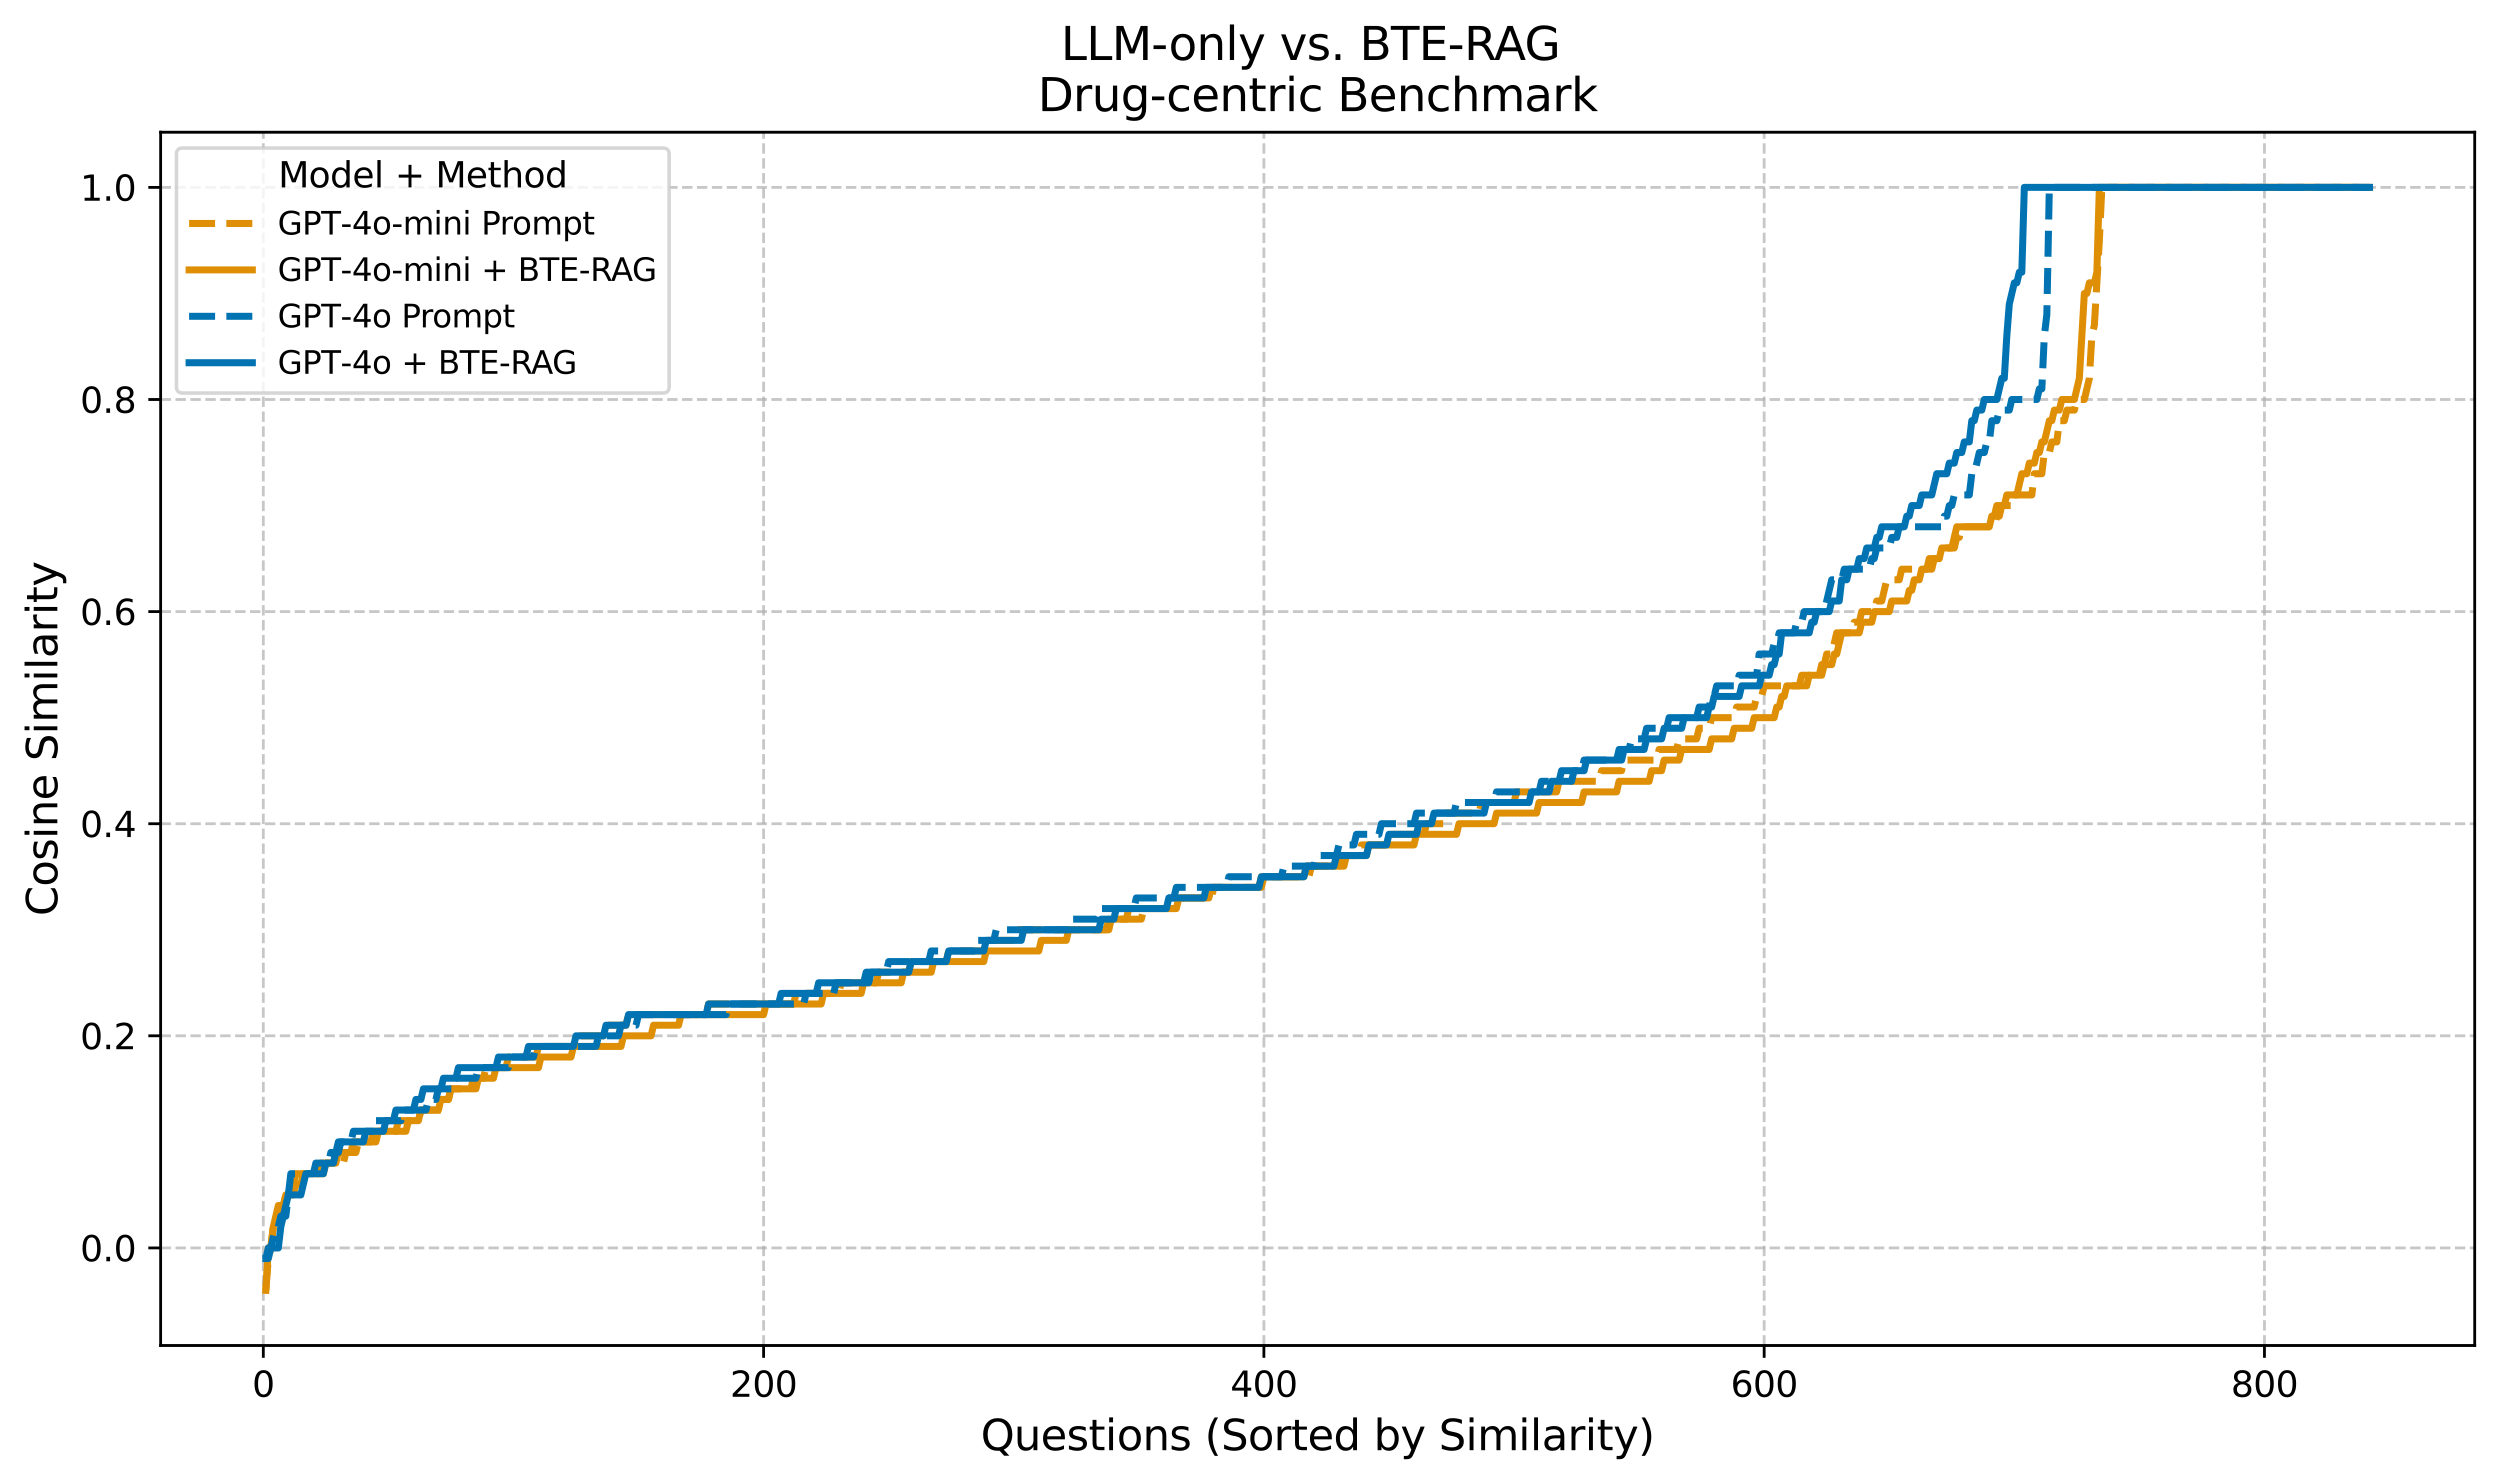 <?xml version="1.0" encoding="utf-8" standalone="no"?>
<!DOCTYPE svg PUBLIC "-//W3C//DTD SVG 1.1//EN"
  "http://www.w3.org/Graphics/SVG/1.1/DTD/svg11.dtd">
<svg xmlns:xlink="http://www.w3.org/1999/xlink" width="711.517pt" height="422.431pt" viewBox="0 0 711.517 422.431" xmlns="http://www.w3.org/2000/svg" version="1.1">
 <defs>
  <style type="text/css">*{stroke-linejoin: round; stroke-linecap: butt}</style>
 </defs>
 <g id="figure_1">
  <g id="patch_1">
   <path d="M 0 422.431 
L 711.517 422.431 
L 711.517 0 
L 0 0 
z
" style="fill: #ffffff"/>
  </g>
  <g id="axes_1">
   <g id="patch_2">
    <path d="M 45.717 382.939 
L 704.317 382.939 
L 704.317 37.635 
L 45.717 37.635 
z
" style="fill: #ffffff"/>
   </g>
   <g id="matplotlib.axis_1">
    <g id="xtick_1">
     <g id="line2d_1">
      <path d="M 74.941 382.939 
L 74.941 37.635 
" clip-path="url(#p63e5274701)" style="fill: none; stroke-dasharray: 2.96,1.28; stroke-dashoffset: 0; stroke: #b0b0b0; stroke-opacity: 0.7; stroke-width: 0.8"/>
     </g>
     <g id="line2d_2">
      <defs>
       <path id="mdf9fea7d06" d="M 0 0 
L 0 3.5 
" style="stroke: #000000; stroke-width: 0.8"/>
      </defs>
      <g>
       <use xlink:href="#mdf9fea7d06" x="74.941" y="382.939" style="stroke: #000000; stroke-width: 0.8"/>
      </g>
     </g>
     <g id="text_1">
      <!-- 0 -->
      <g transform="translate(71.76 397.538) scale(0.1 -0.1)">
       <defs>
        <path id="DejaVuSans-30" d="M 2034 4250 
Q 1547 4250 1301 3770 
Q 1056 3291 1056 2328 
Q 1056 1369 1301 889 
Q 1547 409 2034 409 
Q 2525 409 2770 889 
Q 3016 1369 3016 2328 
Q 3016 3291 2770 3770 
Q 2525 4250 2034 4250 
z
M 2034 4750 
Q 2819 4750 3233 4129 
Q 3647 3509 3647 2328 
Q 3647 1150 3233 529 
Q 2819 -91 2034 -91 
Q 1250 -91 836 529 
Q 422 1150 422 2328 
Q 422 3509 836 4129 
Q 1250 4750 2034 4750 
z
" transform="scale(0.016)"/>
       </defs>
       <use xlink:href="#DejaVuSans-30"/>
      </g>
     </g>
    </g>
    <g id="xtick_2">
     <g id="line2d_3">
      <path d="M 217.326 382.939 
L 217.326 37.635 
" clip-path="url(#p63e5274701)" style="fill: none; stroke-dasharray: 2.96,1.28; stroke-dashoffset: 0; stroke: #b0b0b0; stroke-opacity: 0.7; stroke-width: 0.8"/>
     </g>
     <g id="line2d_4">
      <g>
       <use xlink:href="#mdf9fea7d06" x="217.326" y="382.939" style="stroke: #000000; stroke-width: 0.8"/>
      </g>
     </g>
     <g id="text_2">
      <!-- 200 -->
      <g transform="translate(207.782 397.538) scale(0.1 -0.1)">
       <defs>
        <path id="DejaVuSans-32" d="M 1228 531 
L 3431 531 
L 3431 0 
L 469 0 
L 469 531 
Q 828 903 1448 1529 
Q 2069 2156 2228 2338 
Q 2531 2678 2651 2914 
Q 2772 3150 2772 3378 
Q 2772 3750 2511 3984 
Q 2250 4219 1831 4219 
Q 1534 4219 1204 4116 
Q 875 4013 500 3803 
L 500 4441 
Q 881 4594 1212 4672 
Q 1544 4750 1819 4750 
Q 2544 4750 2975 4387 
Q 3406 4025 3406 3419 
Q 3406 3131 3298 2873 
Q 3191 2616 2906 2266 
Q 2828 2175 2409 1742 
Q 1991 1309 1228 531 
z
" transform="scale(0.016)"/>
       </defs>
       <use xlink:href="#DejaVuSans-32"/>
       <use xlink:href="#DejaVuSans-30" x="63.623"/>
       <use xlink:href="#DejaVuSans-30" x="127.246"/>
      </g>
     </g>
    </g>
    <g id="xtick_3">
     <g id="line2d_5">
      <path d="M 359.711 382.939 
L 359.711 37.635 
" clip-path="url(#p63e5274701)" style="fill: none; stroke-dasharray: 2.96,1.28; stroke-dashoffset: 0; stroke: #b0b0b0; stroke-opacity: 0.7; stroke-width: 0.8"/>
     </g>
     <g id="line2d_6">
      <g>
       <use xlink:href="#mdf9fea7d06" x="359.711" y="382.939" style="stroke: #000000; stroke-width: 0.8"/>
      </g>
     </g>
     <g id="text_3">
      <!-- 400 -->
      <g transform="translate(350.167 397.538) scale(0.1 -0.1)">
       <defs>
        <path id="DejaVuSans-34" d="M 2419 4116 
L 825 1625 
L 2419 1625 
L 2419 4116 
z
M 2253 4666 
L 3047 4666 
L 3047 1625 
L 3713 1625 
L 3713 1100 
L 3047 1100 
L 3047 0 
L 2419 0 
L 2419 1100 
L 313 1100 
L 313 1709 
L 2253 4666 
z
" transform="scale(0.016)"/>
       </defs>
       <use xlink:href="#DejaVuSans-34"/>
       <use xlink:href="#DejaVuSans-30" x="63.623"/>
       <use xlink:href="#DejaVuSans-30" x="127.246"/>
      </g>
     </g>
    </g>
    <g id="xtick_4">
     <g id="line2d_7">
      <path d="M 502.095 382.939 
L 502.095 37.635 
" clip-path="url(#p63e5274701)" style="fill: none; stroke-dasharray: 2.96,1.28; stroke-dashoffset: 0; stroke: #b0b0b0; stroke-opacity: 0.7; stroke-width: 0.8"/>
     </g>
     <g id="line2d_8">
      <g>
       <use xlink:href="#mdf9fea7d06" x="502.095" y="382.939" style="stroke: #000000; stroke-width: 0.8"/>
      </g>
     </g>
     <g id="text_4">
      <!-- 600 -->
      <g transform="translate(492.551 397.538) scale(0.1 -0.1)">
       <defs>
        <path id="DejaVuSans-36" d="M 2113 2584 
Q 1688 2584 1439 2293 
Q 1191 2003 1191 1497 
Q 1191 994 1439 701 
Q 1688 409 2113 409 
Q 2538 409 2786 701 
Q 3034 994 3034 1497 
Q 3034 2003 2786 2293 
Q 2538 2584 2113 2584 
z
M 3366 4563 
L 3366 3988 
Q 3128 4100 2886 4159 
Q 2644 4219 2406 4219 
Q 1781 4219 1451 3797 
Q 1122 3375 1075 2522 
Q 1259 2794 1537 2939 
Q 1816 3084 2150 3084 
Q 2853 3084 3261 2657 
Q 3669 2231 3669 1497 
Q 3669 778 3244 343 
Q 2819 -91 2113 -91 
Q 1303 -91 875 529 
Q 447 1150 447 2328 
Q 447 3434 972 4092 
Q 1497 4750 2381 4750 
Q 2619 4750 2861 4703 
Q 3103 4656 3366 4563 
z
" transform="scale(0.016)"/>
       </defs>
       <use xlink:href="#DejaVuSans-36"/>
       <use xlink:href="#DejaVuSans-30" x="63.623"/>
       <use xlink:href="#DejaVuSans-30" x="127.246"/>
      </g>
     </g>
    </g>
    <g id="xtick_5">
     <g id="line2d_9">
      <path d="M 644.48 382.939 
L 644.48 37.635 
" clip-path="url(#p63e5274701)" style="fill: none; stroke-dasharray: 2.96,1.28; stroke-dashoffset: 0; stroke: #b0b0b0; stroke-opacity: 0.7; stroke-width: 0.8"/>
     </g>
     <g id="line2d_10">
      <g>
       <use xlink:href="#mdf9fea7d06" x="644.48" y="382.939" style="stroke: #000000; stroke-width: 0.8"/>
      </g>
     </g>
     <g id="text_5">
      <!-- 800 -->
      <g transform="translate(634.936 397.538) scale(0.1 -0.1)">
       <defs>
        <path id="DejaVuSans-38" d="M 2034 2216 
Q 1584 2216 1326 1975 
Q 1069 1734 1069 1313 
Q 1069 891 1326 650 
Q 1584 409 2034 409 
Q 2484 409 2743 651 
Q 3003 894 3003 1313 
Q 3003 1734 2745 1975 
Q 2488 2216 2034 2216 
z
M 1403 2484 
Q 997 2584 770 2862 
Q 544 3141 544 3541 
Q 544 4100 942 4425 
Q 1341 4750 2034 4750 
Q 2731 4750 3128 4425 
Q 3525 4100 3525 3541 
Q 3525 3141 3298 2862 
Q 3072 2584 2669 2484 
Q 3125 2378 3379 2068 
Q 3634 1759 3634 1313 
Q 3634 634 3220 271 
Q 2806 -91 2034 -91 
Q 1263 -91 848 271 
Q 434 634 434 1313 
Q 434 1759 690 2068 
Q 947 2378 1403 2484 
z
M 1172 3481 
Q 1172 3119 1398 2916 
Q 1625 2713 2034 2713 
Q 2441 2713 2670 2916 
Q 2900 3119 2900 3481 
Q 2900 3844 2670 4047 
Q 2441 4250 2034 4250 
Q 1625 4250 1398 4047 
Q 1172 3844 1172 3481 
z
" transform="scale(0.016)"/>
       </defs>
       <use xlink:href="#DejaVuSans-38"/>
       <use xlink:href="#DejaVuSans-30" x="63.623"/>
       <use xlink:href="#DejaVuSans-30" x="127.246"/>
      </g>
     </g>
    </g>
    <g id="text_6">
     <!-- Questions (Sorted by Similarity) -->
     <g transform="translate(279.125 412.735) scale(0.12 -0.12)">
      <defs>
       <path id="DejaVuSans-51" d="M 2522 4238 
Q 1834 4238 1429 3725 
Q 1025 3213 1025 2328 
Q 1025 1447 1429 934 
Q 1834 422 2522 422 
Q 3209 422 3611 934 
Q 4013 1447 4013 2328 
Q 4013 3213 3611 3725 
Q 3209 4238 2522 4238 
z
M 3406 84 
L 4238 -825 
L 3475 -825 
L 2784 -78 
Q 2681 -84 2626 -87 
Q 2572 -91 2522 -91 
Q 1538 -91 948 567 
Q 359 1225 359 2328 
Q 359 3434 948 4092 
Q 1538 4750 2522 4750 
Q 3503 4750 4090 4092 
Q 4678 3434 4678 2328 
Q 4678 1516 4351 937 
Q 4025 359 3406 84 
z
" transform="scale(0.016)"/>
       <path id="DejaVuSans-75" d="M 544 1381 
L 544 3500 
L 1119 3500 
L 1119 1403 
Q 1119 906 1312 657 
Q 1506 409 1894 409 
Q 2359 409 2629 706 
Q 2900 1003 2900 1516 
L 2900 3500 
L 3475 3500 
L 3475 0 
L 2900 0 
L 2900 538 
Q 2691 219 2414 64 
Q 2138 -91 1772 -91 
Q 1169 -91 856 284 
Q 544 659 544 1381 
z
M 1991 3584 
L 1991 3584 
z
" transform="scale(0.016)"/>
       <path id="DejaVuSans-65" d="M 3597 1894 
L 3597 1613 
L 953 1613 
Q 991 1019 1311 708 
Q 1631 397 2203 397 
Q 2534 397 2845 478 
Q 3156 559 3463 722 
L 3463 178 
Q 3153 47 2828 -22 
Q 2503 -91 2169 -91 
Q 1331 -91 842 396 
Q 353 884 353 1716 
Q 353 2575 817 3079 
Q 1281 3584 2069 3584 
Q 2775 3584 3186 3129 
Q 3597 2675 3597 1894 
z
M 3022 2063 
Q 3016 2534 2758 2815 
Q 2500 3097 2075 3097 
Q 1594 3097 1305 2825 
Q 1016 2553 972 2059 
L 3022 2063 
z
" transform="scale(0.016)"/>
       <path id="DejaVuSans-73" d="M 2834 3397 
L 2834 2853 
Q 2591 2978 2328 3040 
Q 2066 3103 1784 3103 
Q 1356 3103 1142 2972 
Q 928 2841 928 2578 
Q 928 2378 1081 2264 
Q 1234 2150 1697 2047 
L 1894 2003 
Q 2506 1872 2764 1633 
Q 3022 1394 3022 966 
Q 3022 478 2636 193 
Q 2250 -91 1575 -91 
Q 1294 -91 989 -36 
Q 684 19 347 128 
L 347 722 
Q 666 556 975 473 
Q 1284 391 1588 391 
Q 1994 391 2212 530 
Q 2431 669 2431 922 
Q 2431 1156 2273 1281 
Q 2116 1406 1581 1522 
L 1381 1569 
Q 847 1681 609 1914 
Q 372 2147 372 2553 
Q 372 3047 722 3315 
Q 1072 3584 1716 3584 
Q 2034 3584 2315 3537 
Q 2597 3491 2834 3397 
z
" transform="scale(0.016)"/>
       <path id="DejaVuSans-74" d="M 1172 4494 
L 1172 3500 
L 2356 3500 
L 2356 3053 
L 1172 3053 
L 1172 1153 
Q 1172 725 1289 603 
Q 1406 481 1766 481 
L 2356 481 
L 2356 0 
L 1766 0 
Q 1100 0 847 248 
Q 594 497 594 1153 
L 594 3053 
L 172 3053 
L 172 3500 
L 594 3500 
L 594 4494 
L 1172 4494 
z
" transform="scale(0.016)"/>
       <path id="DejaVuSans-69" d="M 603 3500 
L 1178 3500 
L 1178 0 
L 603 0 
L 603 3500 
z
M 603 4863 
L 1178 4863 
L 1178 4134 
L 603 4134 
L 603 4863 
z
" transform="scale(0.016)"/>
       <path id="DejaVuSans-6f" d="M 1959 3097 
Q 1497 3097 1228 2736 
Q 959 2375 959 1747 
Q 959 1119 1226 758 
Q 1494 397 1959 397 
Q 2419 397 2687 759 
Q 2956 1122 2956 1747 
Q 2956 2369 2687 2733 
Q 2419 3097 1959 3097 
z
M 1959 3584 
Q 2709 3584 3137 3096 
Q 3566 2609 3566 1747 
Q 3566 888 3137 398 
Q 2709 -91 1959 -91 
Q 1206 -91 779 398 
Q 353 888 353 1747 
Q 353 2609 779 3096 
Q 1206 3584 1959 3584 
z
" transform="scale(0.016)"/>
       <path id="DejaVuSans-6e" d="M 3513 2113 
L 3513 0 
L 2938 0 
L 2938 2094 
Q 2938 2591 2744 2837 
Q 2550 3084 2163 3084 
Q 1697 3084 1428 2787 
Q 1159 2491 1159 1978 
L 1159 0 
L 581 0 
L 581 3500 
L 1159 3500 
L 1159 2956 
Q 1366 3272 1645 3428 
Q 1925 3584 2291 3584 
Q 2894 3584 3203 3211 
Q 3513 2838 3513 2113 
z
" transform="scale(0.016)"/>
       <path id="DejaVuSans-20" transform="scale(0.016)"/>
       <path id="DejaVuSans-28" d="M 1984 4856 
Q 1566 4138 1362 3434 
Q 1159 2731 1159 2009 
Q 1159 1288 1364 580 
Q 1569 -128 1984 -844 
L 1484 -844 
Q 1016 -109 783 600 
Q 550 1309 550 2009 
Q 550 2706 781 3412 
Q 1013 4119 1484 4856 
L 1984 4856 
z
" transform="scale(0.016)"/>
       <path id="DejaVuSans-53" d="M 3425 4513 
L 3425 3897 
Q 3066 4069 2747 4153 
Q 2428 4238 2131 4238 
Q 1616 4238 1336 4038 
Q 1056 3838 1056 3469 
Q 1056 3159 1242 3001 
Q 1428 2844 1947 2747 
L 2328 2669 
Q 3034 2534 3370 2195 
Q 3706 1856 3706 1288 
Q 3706 609 3251 259 
Q 2797 -91 1919 -91 
Q 1588 -91 1214 -16 
Q 841 59 441 206 
L 441 856 
Q 825 641 1194 531 
Q 1563 422 1919 422 
Q 2459 422 2753 634 
Q 3047 847 3047 1241 
Q 3047 1584 2836 1778 
Q 2625 1972 2144 2069 
L 1759 2144 
Q 1053 2284 737 2584 
Q 422 2884 422 3419 
Q 422 4038 858 4394 
Q 1294 4750 2059 4750 
Q 2388 4750 2728 4690 
Q 3069 4631 3425 4513 
z
" transform="scale(0.016)"/>
       <path id="DejaVuSans-72" d="M 2631 2963 
Q 2534 3019 2420 3045 
Q 2306 3072 2169 3072 
Q 1681 3072 1420 2755 
Q 1159 2438 1159 1844 
L 1159 0 
L 581 0 
L 581 3500 
L 1159 3500 
L 1159 2956 
Q 1341 3275 1631 3429 
Q 1922 3584 2338 3584 
Q 2397 3584 2469 3576 
Q 2541 3569 2628 3553 
L 2631 2963 
z
" transform="scale(0.016)"/>
       <path id="DejaVuSans-64" d="M 2906 2969 
L 2906 4863 
L 3481 4863 
L 3481 0 
L 2906 0 
L 2906 525 
Q 2725 213 2448 61 
Q 2172 -91 1784 -91 
Q 1150 -91 751 415 
Q 353 922 353 1747 
Q 353 2572 751 3078 
Q 1150 3584 1784 3584 
Q 2172 3584 2448 3432 
Q 2725 3281 2906 2969 
z
M 947 1747 
Q 947 1113 1208 752 
Q 1469 391 1925 391 
Q 2381 391 2643 752 
Q 2906 1113 2906 1747 
Q 2906 2381 2643 2742 
Q 2381 3103 1925 3103 
Q 1469 3103 1208 2742 
Q 947 2381 947 1747 
z
" transform="scale(0.016)"/>
       <path id="DejaVuSans-62" d="M 3116 1747 
Q 3116 2381 2855 2742 
Q 2594 3103 2138 3103 
Q 1681 3103 1420 2742 
Q 1159 2381 1159 1747 
Q 1159 1113 1420 752 
Q 1681 391 2138 391 
Q 2594 391 2855 752 
Q 3116 1113 3116 1747 
z
M 1159 2969 
Q 1341 3281 1617 3432 
Q 1894 3584 2278 3584 
Q 2916 3584 3314 3078 
Q 3713 2572 3713 1747 
Q 3713 922 3314 415 
Q 2916 -91 2278 -91 
Q 1894 -91 1617 61 
Q 1341 213 1159 525 
L 1159 0 
L 581 0 
L 581 4863 
L 1159 4863 
L 1159 2969 
z
" transform="scale(0.016)"/>
       <path id="DejaVuSans-79" d="M 2059 -325 
Q 1816 -950 1584 -1140 
Q 1353 -1331 966 -1331 
L 506 -1331 
L 506 -850 
L 844 -850 
Q 1081 -850 1212 -737 
Q 1344 -625 1503 -206 
L 1606 56 
L 191 3500 
L 800 3500 
L 1894 763 
L 2988 3500 
L 3597 3500 
L 2059 -325 
z
" transform="scale(0.016)"/>
       <path id="DejaVuSans-6d" d="M 3328 2828 
Q 3544 3216 3844 3400 
Q 4144 3584 4550 3584 
Q 5097 3584 5394 3201 
Q 5691 2819 5691 2113 
L 5691 0 
L 5113 0 
L 5113 2094 
Q 5113 2597 4934 2840 
Q 4756 3084 4391 3084 
Q 3944 3084 3684 2787 
Q 3425 2491 3425 1978 
L 3425 0 
L 2847 0 
L 2847 2094 
Q 2847 2600 2669 2842 
Q 2491 3084 2119 3084 
Q 1678 3084 1418 2786 
Q 1159 2488 1159 1978 
L 1159 0 
L 581 0 
L 581 3500 
L 1159 3500 
L 1159 2956 
Q 1356 3278 1631 3431 
Q 1906 3584 2284 3584 
Q 2666 3584 2933 3390 
Q 3200 3197 3328 2828 
z
" transform="scale(0.016)"/>
       <path id="DejaVuSans-6c" d="M 603 4863 
L 1178 4863 
L 1178 0 
L 603 0 
L 603 4863 
z
" transform="scale(0.016)"/>
       <path id="DejaVuSans-61" d="M 2194 1759 
Q 1497 1759 1228 1600 
Q 959 1441 959 1056 
Q 959 750 1161 570 
Q 1363 391 1709 391 
Q 2188 391 2477 730 
Q 2766 1069 2766 1631 
L 2766 1759 
L 2194 1759 
z
M 3341 1997 
L 3341 0 
L 2766 0 
L 2766 531 
Q 2569 213 2275 61 
Q 1981 -91 1556 -91 
Q 1019 -91 701 211 
Q 384 513 384 1019 
Q 384 1609 779 1909 
Q 1175 2209 1959 2209 
L 2766 2209 
L 2766 2266 
Q 2766 2663 2505 2880 
Q 2244 3097 1772 3097 
Q 1472 3097 1187 3025 
Q 903 2953 641 2809 
L 641 3341 
Q 956 3463 1253 3523 
Q 1550 3584 1831 3584 
Q 2591 3584 2966 3190 
Q 3341 2797 3341 1997 
z
" transform="scale(0.016)"/>
       <path id="DejaVuSans-29" d="M 513 4856 
L 1013 4856 
Q 1481 4119 1714 3412 
Q 1947 2706 1947 2009 
Q 1947 1309 1714 600 
Q 1481 -109 1013 -844 
L 513 -844 
Q 928 -128 1133 580 
Q 1338 1288 1338 2009 
Q 1338 2731 1133 3434 
Q 928 4138 513 4856 
z
" transform="scale(0.016)"/>
      </defs>
      <use xlink:href="#DejaVuSans-51"/>
      <use xlink:href="#DejaVuSans-75" x="78.711"/>
      <use xlink:href="#DejaVuSans-65" x="142.09"/>
      <use xlink:href="#DejaVuSans-73" x="203.613"/>
      <use xlink:href="#DejaVuSans-74" x="255.713"/>
      <use xlink:href="#DejaVuSans-69" x="294.922"/>
      <use xlink:href="#DejaVuSans-6f" x="322.705"/>
      <use xlink:href="#DejaVuSans-6e" x="383.887"/>
      <use xlink:href="#DejaVuSans-73" x="447.266"/>
      <use xlink:href="#DejaVuSans-20" x="499.365"/>
      <use xlink:href="#DejaVuSans-28" x="531.152"/>
      <use xlink:href="#DejaVuSans-53" x="570.166"/>
      <use xlink:href="#DejaVuSans-6f" x="633.643"/>
      <use xlink:href="#DejaVuSans-72" x="694.824"/>
      <use xlink:href="#DejaVuSans-74" x="735.938"/>
      <use xlink:href="#DejaVuSans-65" x="775.146"/>
      <use xlink:href="#DejaVuSans-64" x="836.67"/>
      <use xlink:href="#DejaVuSans-20" x="900.146"/>
      <use xlink:href="#DejaVuSans-62" x="931.934"/>
      <use xlink:href="#DejaVuSans-79" x="995.41"/>
      <use xlink:href="#DejaVuSans-20" x="1054.59"/>
      <use xlink:href="#DejaVuSans-53" x="1086.377"/>
      <use xlink:href="#DejaVuSans-69" x="1149.854"/>
      <use xlink:href="#DejaVuSans-6d" x="1177.637"/>
      <use xlink:href="#DejaVuSans-69" x="1275.049"/>
      <use xlink:href="#DejaVuSans-6c" x="1302.832"/>
      <use xlink:href="#DejaVuSans-61" x="1330.615"/>
      <use xlink:href="#DejaVuSans-72" x="1391.895"/>
      <use xlink:href="#DejaVuSans-69" x="1433.008"/>
      <use xlink:href="#DejaVuSans-74" x="1460.791"/>
      <use xlink:href="#DejaVuSans-79" x="1500"/>
      <use xlink:href="#DejaVuSans-29" x="1559.18"/>
     </g>
    </g>
   </g>
   <g id="matplotlib.axis_2">
    <g id="ytick_1">
     <g id="line2d_11">
      <path d="M 45.717 355.17 
L 704.317 355.17 
" clip-path="url(#p63e5274701)" style="fill: none; stroke-dasharray: 2.96,1.28; stroke-dashoffset: 0; stroke: #b0b0b0; stroke-opacity: 0.7; stroke-width: 0.8"/>
     </g>
     <g id="line2d_12">
      <defs>
       <path id="ma93a9b4170" d="M 0 0 
L -3.5 0 
" style="stroke: #000000; stroke-width: 0.8"/>
      </defs>
      <g>
       <use xlink:href="#ma93a9b4170" x="45.717" y="355.17" style="stroke: #000000; stroke-width: 0.8"/>
      </g>
     </g>
     <g id="text_7">
      <!-- 0.0 -->
      <g transform="translate(22.814 358.969) scale(0.1 -0.1)">
       <defs>
        <path id="DejaVuSans-2e" d="M 684 794 
L 1344 794 
L 1344 0 
L 684 0 
L 684 794 
z
" transform="scale(0.016)"/>
       </defs>
       <use xlink:href="#DejaVuSans-30"/>
       <use xlink:href="#DejaVuSans-2e" x="63.623"/>
       <use xlink:href="#DejaVuSans-30" x="95.41"/>
      </g>
     </g>
    </g>
    <g id="ytick_2">
     <g id="line2d_13">
      <path d="M 45.717 294.802 
L 704.317 294.802 
" clip-path="url(#p63e5274701)" style="fill: none; stroke-dasharray: 2.96,1.28; stroke-dashoffset: 0; stroke: #b0b0b0; stroke-opacity: 0.7; stroke-width: 0.8"/>
     </g>
     <g id="line2d_14">
      <g>
       <use xlink:href="#ma93a9b4170" x="45.717" y="294.802" style="stroke: #000000; stroke-width: 0.8"/>
      </g>
     </g>
     <g id="text_8">
      <!-- 0.2 -->
      <g transform="translate(22.814 298.601) scale(0.1 -0.1)">
       <use xlink:href="#DejaVuSans-30"/>
       <use xlink:href="#DejaVuSans-2e" x="63.623"/>
       <use xlink:href="#DejaVuSans-32" x="95.41"/>
      </g>
     </g>
    </g>
    <g id="ytick_3">
     <g id="line2d_15">
      <path d="M 45.717 234.434 
L 704.317 234.434 
" clip-path="url(#p63e5274701)" style="fill: none; stroke-dasharray: 2.96,1.28; stroke-dashoffset: 0; stroke: #b0b0b0; stroke-opacity: 0.7; stroke-width: 0.8"/>
     </g>
     <g id="line2d_16">
      <g>
       <use xlink:href="#ma93a9b4170" x="45.717" y="234.434" style="stroke: #000000; stroke-width: 0.8"/>
      </g>
     </g>
     <g id="text_9">
      <!-- 0.4 -->
      <g transform="translate(22.814 238.233) scale(0.1 -0.1)">
       <use xlink:href="#DejaVuSans-30"/>
       <use xlink:href="#DejaVuSans-2e" x="63.623"/>
       <use xlink:href="#DejaVuSans-34" x="95.41"/>
      </g>
     </g>
    </g>
    <g id="ytick_4">
     <g id="line2d_17">
      <path d="M 45.717 174.066 
L 704.317 174.066 
" clip-path="url(#p63e5274701)" style="fill: none; stroke-dasharray: 2.96,1.28; stroke-dashoffset: 0; stroke: #b0b0b0; stroke-opacity: 0.7; stroke-width: 0.8"/>
     </g>
     <g id="line2d_18">
      <g>
       <use xlink:href="#ma93a9b4170" x="45.717" y="174.066" style="stroke: #000000; stroke-width: 0.8"/>
      </g>
     </g>
     <g id="text_10">
      <!-- 0.6 -->
      <g transform="translate(22.814 177.866) scale(0.1 -0.1)">
       <use xlink:href="#DejaVuSans-30"/>
       <use xlink:href="#DejaVuSans-2e" x="63.623"/>
       <use xlink:href="#DejaVuSans-36" x="95.41"/>
      </g>
     </g>
    </g>
    <g id="ytick_5">
     <g id="line2d_19">
      <path d="M 45.717 113.699 
L 704.317 113.699 
" clip-path="url(#p63e5274701)" style="fill: none; stroke-dasharray: 2.96,1.28; stroke-dashoffset: 0; stroke: #b0b0b0; stroke-opacity: 0.7; stroke-width: 0.8"/>
     </g>
     <g id="line2d_20">
      <g>
       <use xlink:href="#ma93a9b4170" x="45.717" y="113.699" style="stroke: #000000; stroke-width: 0.8"/>
      </g>
     </g>
     <g id="text_11">
      <!-- 0.8 -->
      <g transform="translate(22.814 117.498) scale(0.1 -0.1)">
       <use xlink:href="#DejaVuSans-30"/>
       <use xlink:href="#DejaVuSans-2e" x="63.623"/>
       <use xlink:href="#DejaVuSans-38" x="95.41"/>
      </g>
     </g>
    </g>
    <g id="ytick_6">
     <g id="line2d_21">
      <path d="M 45.717 53.331 
L 704.317 53.331 
" clip-path="url(#p63e5274701)" style="fill: none; stroke-dasharray: 2.96,1.28; stroke-dashoffset: 0; stroke: #b0b0b0; stroke-opacity: 0.7; stroke-width: 0.8"/>
     </g>
     <g id="line2d_22">
      <g>
       <use xlink:href="#ma93a9b4170" x="45.717" y="53.331" style="stroke: #000000; stroke-width: 0.8"/>
      </g>
     </g>
     <g id="text_12">
      <!-- 1.0 -->
      <g transform="translate(22.814 57.13) scale(0.1 -0.1)">
       <defs>
        <path id="DejaVuSans-31" d="M 794 531 
L 1825 531 
L 1825 4091 
L 703 3866 
L 703 4441 
L 1819 4666 
L 2450 4666 
L 2450 531 
L 3481 531 
L 3481 0 
L 794 0 
L 794 531 
z
" transform="scale(0.016)"/>
       </defs>
       <use xlink:href="#DejaVuSans-31"/>
       <use xlink:href="#DejaVuSans-2e" x="63.623"/>
       <use xlink:href="#DejaVuSans-30" x="95.41"/>
      </g>
     </g>
    </g>
    <g id="text_13">
     <!-- Cosine Similarity -->
     <g transform="translate(16.318 260.71) rotate(-90) scale(0.12 -0.12)">
      <defs>
       <path id="DejaVuSans-43" d="M 4122 4306 
L 4122 3641 
Q 3803 3938 3442 4084 
Q 3081 4231 2675 4231 
Q 1875 4231 1450 3742 
Q 1025 3253 1025 2328 
Q 1025 1406 1450 917 
Q 1875 428 2675 428 
Q 3081 428 3442 575 
Q 3803 722 4122 1019 
L 4122 359 
Q 3791 134 3420 21 
Q 3050 -91 2638 -91 
Q 1578 -91 968 557 
Q 359 1206 359 2328 
Q 359 3453 968 4101 
Q 1578 4750 2638 4750 
Q 3056 4750 3426 4639 
Q 3797 4528 4122 4306 
z
" transform="scale(0.016)"/>
      </defs>
      <use xlink:href="#DejaVuSans-43"/>
      <use xlink:href="#DejaVuSans-6f" x="69.824"/>
      <use xlink:href="#DejaVuSans-73" x="131.006"/>
      <use xlink:href="#DejaVuSans-69" x="183.105"/>
      <use xlink:href="#DejaVuSans-6e" x="210.889"/>
      <use xlink:href="#DejaVuSans-65" x="274.268"/>
      <use xlink:href="#DejaVuSans-20" x="335.791"/>
      <use xlink:href="#DejaVuSans-53" x="367.578"/>
      <use xlink:href="#DejaVuSans-69" x="431.055"/>
      <use xlink:href="#DejaVuSans-6d" x="458.838"/>
      <use xlink:href="#DejaVuSans-69" x="556.25"/>
      <use xlink:href="#DejaVuSans-6c" x="584.033"/>
      <use xlink:href="#DejaVuSans-61" x="611.816"/>
      <use xlink:href="#DejaVuSans-72" x="673.096"/>
      <use xlink:href="#DejaVuSans-69" x="714.209"/>
      <use xlink:href="#DejaVuSans-74" x="741.992"/>
      <use xlink:href="#DejaVuSans-79" x="781.201"/>
     </g>
    </g>
   </g>
   <g id="line2d_23">
    <path d="M 75.653 367.243 
L 76.365 358.188 
L 77.077 355.17 
L 77.789 349.133 
L 78.501 349.133 
L 79.925 343.096 
L 80.637 343.096 
L 81.349 340.078 
L 82.061 340.078 
L 82.772 337.06 
L 83.484 337.06 
L 84.196 334.041 
L 90.604 334.041 
L 91.316 331.023 
L 97.723 331.023 
L 98.435 328.004 
L 101.282 328.004 
L 101.994 324.986 
L 106.978 324.986 
L 107.69 321.968 
L 115.521 321.968 
L 116.233 318.949 
L 119.081 318.949 
L 119.792 315.931 
L 125.488 315.931 
L 126.2 312.912 
L 127.624 312.912 
L 128.336 309.894 
L 134.031 309.894 
L 134.743 306.876 
L 137.591 306.876 
L 138.302 303.857 
L 143.998 303.857 
L 144.71 300.839 
L 152.541 300.839 
L 153.253 297.82 
L 164.644 297.82 
L 165.356 294.802 
L 171.763 294.802 
L 172.475 291.784 
L 178.17 291.784 
L 178.882 288.765 
L 200.952 288.765 
L 201.664 285.747 
L 225.869 285.747 
L 226.581 282.729 
L 238.684 282.729 
L 239.396 279.71 
L 249.362 279.71 
L 250.074 276.692 
L 258.617 276.692 
L 259.329 273.673 
L 269.296 273.673 
L 270.008 270.655 
L 279.975 270.655 
L 280.687 267.637 
L 289.23 267.637 
L 289.942 264.618 
L 314.859 264.618 
L 315.571 261.6 
L 324.826 261.6 
L 325.538 258.581 
L 335.505 258.581 
L 336.217 255.563 
L 344.76 255.563 
L 345.472 252.545 
L 358.999 252.545 
L 359.711 249.526 
L 372.525 249.526 
L 373.237 246.508 
L 382.492 246.508 
L 383.204 243.489 
L 386.764 243.489 
L 387.476 240.471 
L 395.307 240.471 
L 396.019 237.453 
L 405.274 237.453 
L 405.986 234.434 
L 410.969 234.434 
L 411.681 231.416 
L 420.936 231.416 
L 421.648 228.397 
L 430.903 228.397 
L 431.615 225.379 
L 443.006 225.379 
L 443.717 222.361 
L 455.108 222.361 
L 455.82 219.342 
L 461.516 219.342 
L 462.227 216.324 
L 471.482 216.324 
L 472.194 213.306 
L 477.178 213.306 
L 477.89 210.287 
L 482.873 210.287 
L 483.585 207.269 
L 486.433 207.269 
L 487.145 204.25 
L 493.552 204.25 
L 494.264 201.232 
L 499.247 201.232 
L 499.959 198.214 
L 501.383 198.214 
L 502.095 195.195 
L 512.062 195.195 
L 512.774 192.177 
L 517.757 192.177 
L 518.469 189.158 
L 519.181 189.158 
L 519.893 186.14 
L 521.317 186.14 
L 522.741 180.103 
L 527.012 180.103 
L 527.724 177.085 
L 529.148 177.085 
L 529.86 174.066 
L 533.42 174.066 
L 534.132 171.048 
L 535.556 171.048 
L 536.979 165.011 
L 540.539 165.011 
L 541.251 161.993 
L 548.37 161.993 
L 549.082 158.974 
L 553.354 158.974 
L 554.066 155.956 
L 556.201 155.956 
L 556.913 152.938 
L 557.625 152.938 
L 558.337 149.919 
L 567.592 149.919 
L 568.304 146.901 
L 569.016 146.901 
L 569.728 143.883 
L 572.576 143.883 
L 573.287 140.864 
L 578.271 140.864 
L 578.983 134.827 
L 581.119 134.827 
L 581.831 128.791 
L 583.254 128.791 
L 583.966 125.772 
L 585.39 125.772 
L 586.102 119.735 
L 587.526 119.735 
L 588.238 116.717 
L 590.374 116.717 
L 591.086 113.699 
L 593.221 113.699 
L 594.645 107.662 
L 595.357 95.588 
L 596.069 92.57 
L 597.493 68.423 
L 598.205 53.331 
L 674.381 53.331 
L 674.381 53.331 
" clip-path="url(#p63e5274701)" style="fill: none; stroke-dasharray: 7.4,3.2; stroke-dashoffset: 0; stroke: #de8f05; stroke-width: 2"/>
   </g>
   <g id="line2d_24">
    <path d="M 75.653 367.243 
L 76.365 355.17 
L 77.077 355.17 
L 77.789 349.133 
L 79.213 343.096 
L 80.637 343.096 
L 81.349 340.078 
L 83.484 340.078 
L 84.196 337.06 
L 85.62 337.06 
L 86.332 334.041 
L 92.027 334.041 
L 92.739 331.023 
L 95.587 331.023 
L 96.299 328.004 
L 99.859 328.004 
L 100.571 324.986 
L 105.554 324.986 
L 106.266 321.968 
L 112.673 321.968 
L 113.385 318.949 
L 119.081 318.949 
L 119.792 315.931 
L 124.776 315.931 
L 125.488 312.912 
L 127.624 312.912 
L 128.336 309.894 
L 135.455 309.894 
L 136.167 306.876 
L 140.438 306.876 
L 141.15 303.857 
L 153.253 303.857 
L 153.965 300.839 
L 162.508 300.839 
L 163.22 297.82 
L 176.746 297.82 
L 177.458 294.802 
L 185.289 294.802 
L 186.001 291.784 
L 193.121 291.784 
L 193.832 288.765 
L 217.326 288.765 
L 218.038 285.747 
L 233.7 285.747 
L 234.412 282.729 
L 245.091 282.729 
L 245.803 279.71 
L 256.482 279.71 
L 257.194 276.692 
L 265.025 276.692 
L 265.737 273.673 
L 279.975 273.673 
L 280.687 270.655 
L 295.637 270.655 
L 296.349 267.637 
L 303.469 267.637 
L 304.181 264.618 
L 315.571 264.618 
L 316.283 261.6 
L 320.555 261.6 
L 321.267 258.581 
L 334.793 258.581 
L 335.505 255.563 
L 344.048 255.563 
L 344.76 252.545 
L 358.287 252.545 
L 358.999 249.526 
L 371.101 249.526 
L 371.813 246.508 
L 381.068 246.508 
L 381.78 243.489 
L 388.899 243.489 
L 389.611 240.471 
L 402.426 240.471 
L 403.138 237.453 
L 414.529 237.453 
L 415.241 234.434 
L 425.207 234.434 
L 425.919 231.416 
L 437.31 231.416 
L 438.022 228.397 
L 450.125 228.397 
L 450.837 225.379 
L 460.092 225.379 
L 460.804 222.361 
L 469.347 222.361 
L 470.059 219.342 
L 472.906 219.342 
L 473.618 216.324 
L 477.89 216.324 
L 478.602 213.306 
L 486.433 213.306 
L 487.145 210.287 
L 492.84 210.287 
L 493.552 207.269 
L 498.536 207.269 
L 499.247 204.25 
L 504.943 204.25 
L 505.655 201.232 
L 506.367 201.232 
L 507.079 198.214 
L 507.791 198.214 
L 508.502 195.195 
L 514.198 195.195 
L 514.91 192.177 
L 518.469 192.177 
L 519.181 189.158 
L 521.317 189.158 
L 522.029 186.14 
L 522.741 186.14 
L 524.165 180.103 
L 529.148 180.103 
L 529.86 177.085 
L 532.708 177.085 
L 533.42 174.066 
L 537.691 174.066 
L 538.403 171.048 
L 542.675 171.048 
L 543.387 168.03 
L 544.099 168.03 
L 544.811 165.011 
L 546.234 165.011 
L 546.946 161.993 
L 549.794 161.993 
L 550.506 158.974 
L 551.93 158.974 
L 552.642 155.956 
L 555.489 155.956 
L 556.913 149.919 
L 566.168 149.919 
L 566.88 146.901 
L 567.592 146.901 
L 568.304 143.883 
L 570.44 143.883 
L 571.152 140.864 
L 573.999 140.864 
L 575.423 134.827 
L 576.847 134.827 
L 577.559 131.809 
L 578.983 131.809 
L 579.695 128.791 
L 580.407 128.791 
L 581.119 125.772 
L 581.831 125.772 
L 583.254 119.735 
L 583.966 119.735 
L 584.678 116.717 
L 586.102 116.717 
L 586.814 113.699 
L 590.374 113.699 
L 591.797 107.662 
L 593.221 83.515 
L 593.933 83.515 
L 594.645 80.496 
L 596.069 80.496 
L 596.781 77.478 
L 597.493 53.331 
L 674.381 53.331 
L 674.381 53.331 
" clip-path="url(#p63e5274701)" style="fill: none; stroke: #de8f05; stroke-width: 2; stroke-linecap: square"/>
   </g>
   <g id="line2d_25">
    <path d="M 75.653 358.188 
L 76.365 355.17 
L 77.077 355.17 
L 78.501 349.133 
L 79.213 349.133 
L 79.925 346.115 
L 81.349 346.115 
L 82.772 334.041 
L 89.18 334.041 
L 89.892 331.023 
L 93.451 331.023 
L 94.163 328.004 
L 95.587 328.004 
L 96.299 324.986 
L 99.859 324.986 
L 100.571 321.968 
L 106.266 321.968 
L 106.978 318.949 
L 114.097 318.949 
L 114.809 315.931 
L 121.216 315.931 
L 121.928 312.912 
L 124.064 312.912 
L 124.776 309.894 
L 129.047 309.894 
L 129.759 306.876 
L 135.455 306.876 
L 136.167 303.857 
L 144.71 303.857 
L 145.422 300.839 
L 151.829 300.839 
L 152.541 297.82 
L 169.627 297.82 
L 170.339 294.802 
L 176.034 294.802 
L 176.746 291.784 
L 181.018 291.784 
L 181.73 288.765 
L 206.647 288.765 
L 207.359 285.747 
L 228.717 285.747 
L 229.429 282.729 
L 237.26 282.729 
L 237.972 279.71 
L 245.803 279.71 
L 246.515 276.692 
L 252.21 276.692 
L 252.922 273.673 
L 264.313 273.673 
L 265.025 270.655 
L 277.127 270.655 
L 277.839 267.637 
L 282.823 267.637 
L 283.535 264.618 
L 304.181 264.618 
L 304.892 261.6 
L 312.012 261.6 
L 312.724 258.581 
L 322.691 258.581 
L 323.402 255.563 
L 334.081 255.563 
L 334.793 252.545 
L 349.032 252.545 
L 349.744 249.526 
L 364.694 249.526 
L 365.406 246.508 
L 373.949 246.508 
L 374.661 243.489 
L 380.356 243.489 
L 381.068 240.471 
L 385.34 240.471 
L 386.052 237.453 
L 392.459 237.453 
L 393.171 234.434 
L 402.426 234.434 
L 403.138 231.416 
L 413.817 231.416 
L 414.529 228.397 
L 425.207 228.397 
L 425.919 225.379 
L 438.022 225.379 
L 438.734 222.361 
L 443.717 222.361 
L 444.429 219.342 
L 450.125 219.342 
L 450.837 216.324 
L 460.092 216.324 
L 460.804 213.306 
L 463.651 213.306 
L 464.363 210.287 
L 467.923 210.287 
L 468.635 207.269 
L 474.33 207.269 
L 475.042 204.25 
L 482.873 204.25 
L 483.585 201.232 
L 486.433 201.232 
L 487.145 198.214 
L 487.857 198.214 
L 488.569 195.195 
L 494.264 195.195 
L 494.976 192.177 
L 499.959 192.177 
L 500.671 186.14 
L 504.231 186.14 
L 504.943 183.122 
L 505.655 183.122 
L 506.367 180.103 
L 510.638 180.103 
L 511.35 177.085 
L 512.774 177.085 
L 513.486 174.066 
L 519.181 174.066 
L 521.317 165.011 
L 524.165 165.011 
L 524.877 161.993 
L 531.996 161.993 
L 532.708 158.974 
L 533.42 158.974 
L 534.132 155.956 
L 537.691 155.956 
L 538.403 152.938 
L 539.827 152.938 
L 540.539 149.919 
L 552.642 149.919 
L 553.354 146.901 
L 554.066 146.901 
L 554.777 143.883 
L 555.489 143.883 
L 556.201 140.864 
L 560.473 140.864 
L 561.185 134.827 
L 561.897 134.827 
L 563.321 128.791 
L 564.744 128.791 
L 565.456 125.772 
L 566.168 125.772 
L 566.88 119.735 
L 568.304 119.735 
L 569.016 116.717 
L 571.864 116.717 
L 572.576 113.699 
L 579.695 113.699 
L 580.407 110.68 
L 581.119 110.68 
L 581.831 95.588 
L 582.542 89.551 
L 583.254 53.331 
L 674.381 53.331 
L 674.381 53.331 
" clip-path="url(#p63e5274701)" style="fill: none; stroke-dasharray: 7.4,3.2; stroke-dashoffset: 0; stroke: #0173b2; stroke-width: 2"/>
   </g>
   <g id="line2d_26">
    <path d="M 75.653 358.188 
L 76.365 358.188 
L 77.077 355.17 
L 79.213 355.17 
L 79.925 349.133 
L 82.061 340.078 
L 85.62 340.078 
L 87.044 334.041 
L 92.027 334.041 
L 92.739 331.023 
L 94.875 331.023 
L 95.587 328.004 
L 96.299 328.004 
L 97.011 324.986 
L 103.418 324.986 
L 104.13 321.968 
L 109.114 321.968 
L 109.826 318.949 
L 111.961 318.949 
L 112.673 315.931 
L 117.657 315.931 
L 118.369 312.912 
L 119.792 312.912 
L 120.504 309.894 
L 125.488 309.894 
L 126.2 306.876 
L 129.759 306.876 
L 130.471 303.857 
L 141.15 303.857 
L 141.862 300.839 
L 149.693 300.839 
L 150.405 297.82 
L 163.22 297.82 
L 163.932 294.802 
L 171.763 294.802 
L 172.475 291.784 
L 178.17 291.784 
L 178.882 288.765 
L 200.952 288.765 
L 201.664 285.747 
L 221.597 285.747 
L 222.309 282.729 
L 232.276 282.729 
L 232.988 279.71 
L 247.227 279.71 
L 247.939 276.692 
L 258.617 276.692 
L 259.329 273.673 
L 269.296 273.673 
L 270.008 270.655 
L 279.975 270.655 
L 280.687 267.637 
L 290.654 267.637 
L 291.366 264.618 
L 312.724 264.618 
L 313.436 261.6 
L 316.995 261.6 
L 317.707 258.581 
L 331.946 258.581 
L 332.657 255.563 
L 342.624 255.563 
L 343.336 252.545 
L 358.287 252.545 
L 358.999 249.526 
L 371.101 249.526 
L 371.813 246.508 
L 379.644 246.508 
L 380.356 243.489 
L 388.899 243.489 
L 389.611 240.471 
L 394.595 240.471 
L 395.307 237.453 
L 403.138 237.453 
L 403.85 234.434 
L 407.409 234.434 
L 408.121 231.416 
L 422.36 231.416 
L 423.072 228.397 
L 435.174 228.397 
L 435.886 225.379 
L 440.87 225.379 
L 441.582 222.361 
L 447.277 222.361 
L 447.989 219.342 
L 450.837 219.342 
L 451.549 216.324 
L 461.516 216.324 
L 462.227 213.306 
L 467.923 213.306 
L 468.635 210.287 
L 472.906 210.287 
L 473.618 207.269 
L 478.602 207.269 
L 479.314 204.25 
L 485.721 204.25 
L 486.433 201.232 
L 487.145 201.232 
L 487.857 198.214 
L 494.976 198.214 
L 495.688 195.195 
L 500.671 195.195 
L 501.383 192.177 
L 503.519 192.177 
L 504.231 189.158 
L 504.943 189.158 
L 505.655 186.14 
L 506.367 186.14 
L 507.079 180.103 
L 514.91 180.103 
L 515.622 177.085 
L 516.334 177.085 
L 517.046 174.066 
L 520.605 174.066 
L 521.317 171.048 
L 523.453 171.048 
L 524.165 165.011 
L 525.589 165.011 
L 526.301 161.993 
L 528.436 161.993 
L 529.148 158.974 
L 530.572 158.974 
L 531.284 155.956 
L 533.42 155.956 
L 534.132 152.938 
L 534.844 152.938 
L 535.556 149.919 
L 541.963 149.919 
L 542.675 146.901 
L 543.387 146.901 
L 544.099 143.883 
L 546.234 143.883 
L 546.946 140.864 
L 549.794 140.864 
L 551.218 134.827 
L 554.066 134.827 
L 554.777 131.809 
L 556.201 131.809 
L 556.913 128.791 
L 558.337 128.791 
L 559.049 125.772 
L 560.473 125.772 
L 561.185 119.735 
L 561.897 119.735 
L 562.609 116.717 
L 564.032 116.717 
L 564.744 113.699 
L 568.304 113.699 
L 569.728 107.662 
L 570.44 107.662 
L 571.152 95.588 
L 571.864 86.533 
L 573.287 80.496 
L 573.999 80.496 
L 574.711 77.478 
L 575.423 77.478 
L 576.135 53.331 
L 674.381 53.331 
L 674.381 53.331 
" clip-path="url(#p63e5274701)" style="fill: none; stroke: #0173b2; stroke-width: 2; stroke-linecap: square"/>
   </g>
   <g id="patch_3">
    <path d="M 45.717 382.939 
L 45.717 37.635 
" style="fill: none; stroke: #000000; stroke-width: 0.8; stroke-linejoin: miter; stroke-linecap: square"/>
   </g>
   <g id="patch_4">
    <path d="M 704.317 382.939 
L 704.317 37.635 
" style="fill: none; stroke: #000000; stroke-width: 0.8; stroke-linejoin: miter; stroke-linecap: square"/>
   </g>
   <g id="patch_5">
    <path d="M 45.717 382.939 
L 704.317 382.939 
" style="fill: none; stroke: #000000; stroke-width: 0.8; stroke-linejoin: miter; stroke-linecap: square"/>
   </g>
   <g id="patch_6">
    <path d="M 45.717 37.635 
L 704.317 37.635 
" style="fill: none; stroke: #000000; stroke-width: 0.8; stroke-linejoin: miter; stroke-linecap: square"/>
   </g>
   <g id="text_14">
    <!-- LLM-only vs. BTE-RAG  -->
    <g transform="translate(301.945 17.078) scale(0.13 -0.13)">
     <defs>
      <path id="DejaVuSans-4c" d="M 628 4666 
L 1259 4666 
L 1259 531 
L 3531 531 
L 3531 0 
L 628 0 
L 628 4666 
z
" transform="scale(0.016)"/>
      <path id="DejaVuSans-4d" d="M 628 4666 
L 1569 4666 
L 2759 1491 
L 3956 4666 
L 4897 4666 
L 4897 0 
L 4281 0 
L 4281 4097 
L 3078 897 
L 2444 897 
L 1241 4097 
L 1241 0 
L 628 0 
L 628 4666 
z
" transform="scale(0.016)"/>
      <path id="DejaVuSans-2d" d="M 313 2009 
L 1997 2009 
L 1997 1497 
L 313 1497 
L 313 2009 
z
" transform="scale(0.016)"/>
      <path id="DejaVuSans-76" d="M 191 3500 
L 800 3500 
L 1894 563 
L 2988 3500 
L 3597 3500 
L 2284 0 
L 1503 0 
L 191 3500 
z
" transform="scale(0.016)"/>
      <path id="DejaVuSans-42" d="M 1259 2228 
L 1259 519 
L 2272 519 
Q 2781 519 3026 730 
Q 3272 941 3272 1375 
Q 3272 1813 3026 2020 
Q 2781 2228 2272 2228 
L 1259 2228 
z
M 1259 4147 
L 1259 2741 
L 2194 2741 
Q 2656 2741 2882 2914 
Q 3109 3088 3109 3444 
Q 3109 3797 2882 3972 
Q 2656 4147 2194 4147 
L 1259 4147 
z
M 628 4666 
L 2241 4666 
Q 2963 4666 3353 4366 
Q 3744 4066 3744 3513 
Q 3744 3084 3544 2831 
Q 3344 2578 2956 2516 
Q 3422 2416 3680 2098 
Q 3938 1781 3938 1306 
Q 3938 681 3513 340 
Q 3088 0 2303 0 
L 628 0 
L 628 4666 
z
" transform="scale(0.016)"/>
      <path id="DejaVuSans-54" d="M -19 4666 
L 3928 4666 
L 3928 4134 
L 2272 4134 
L 2272 0 
L 1638 0 
L 1638 4134 
L -19 4134 
L -19 4666 
z
" transform="scale(0.016)"/>
      <path id="DejaVuSans-45" d="M 628 4666 
L 3578 4666 
L 3578 4134 
L 1259 4134 
L 1259 2753 
L 3481 2753 
L 3481 2222 
L 1259 2222 
L 1259 531 
L 3634 531 
L 3634 0 
L 628 0 
L 628 4666 
z
" transform="scale(0.016)"/>
      <path id="DejaVuSans-52" d="M 2841 2188 
Q 3044 2119 3236 1894 
Q 3428 1669 3622 1275 
L 4263 0 
L 3584 0 
L 2988 1197 
Q 2756 1666 2539 1819 
Q 2322 1972 1947 1972 
L 1259 1972 
L 1259 0 
L 628 0 
L 628 4666 
L 2053 4666 
Q 2853 4666 3247 4331 
Q 3641 3997 3641 3322 
Q 3641 2881 3436 2590 
Q 3231 2300 2841 2188 
z
M 1259 4147 
L 1259 2491 
L 2053 2491 
Q 2509 2491 2742 2702 
Q 2975 2913 2975 3322 
Q 2975 3731 2742 3939 
Q 2509 4147 2053 4147 
L 1259 4147 
z
" transform="scale(0.016)"/>
      <path id="DejaVuSans-41" d="M 2188 4044 
L 1331 1722 
L 3047 1722 
L 2188 4044 
z
M 1831 4666 
L 2547 4666 
L 4325 0 
L 3669 0 
L 3244 1197 
L 1141 1197 
L 716 0 
L 50 0 
L 1831 4666 
z
" transform="scale(0.016)"/>
      <path id="DejaVuSans-47" d="M 3809 666 
L 3809 1919 
L 2778 1919 
L 2778 2438 
L 4434 2438 
L 4434 434 
Q 4069 175 3628 42 
Q 3188 -91 2688 -91 
Q 1594 -91 976 548 
Q 359 1188 359 2328 
Q 359 3472 976 4111 
Q 1594 4750 2688 4750 
Q 3144 4750 3555 4637 
Q 3966 4525 4313 4306 
L 4313 3634 
Q 3963 3931 3569 4081 
Q 3175 4231 2741 4231 
Q 1884 4231 1454 3753 
Q 1025 3275 1025 2328 
Q 1025 1384 1454 906 
Q 1884 428 2741 428 
Q 3075 428 3337 486 
Q 3600 544 3809 666 
z
" transform="scale(0.016)"/>
     </defs>
     <use xlink:href="#DejaVuSans-4c"/>
     <use xlink:href="#DejaVuSans-4c" x="55.713"/>
     <use xlink:href="#DejaVuSans-4d" x="111.426"/>
     <use xlink:href="#DejaVuSans-2d" x="197.705"/>
     <use xlink:href="#DejaVuSans-6f" x="235.664"/>
     <use xlink:href="#DejaVuSans-6e" x="296.846"/>
     <use xlink:href="#DejaVuSans-6c" x="360.225"/>
     <use xlink:href="#DejaVuSans-79" x="388.008"/>
     <use xlink:href="#DejaVuSans-20" x="447.188"/>
     <use xlink:href="#DejaVuSans-76" x="478.975"/>
     <use xlink:href="#DejaVuSans-73" x="538.154"/>
     <use xlink:href="#DejaVuSans-2e" x="590.254"/>
     <use xlink:href="#DejaVuSans-20" x="622.041"/>
     <use xlink:href="#DejaVuSans-42" x="653.828"/>
     <use xlink:href="#DejaVuSans-54" x="722.432"/>
     <use xlink:href="#DejaVuSans-45" x="783.516"/>
     <use xlink:href="#DejaVuSans-2d" x="846.699"/>
     <use xlink:href="#DejaVuSans-52" x="882.783"/>
     <use xlink:href="#DejaVuSans-41" x="948.266"/>
     <use xlink:href="#DejaVuSans-47" x="1014.924"/>
     <use xlink:href="#DejaVuSans-20" x="1092.414"/>
    </g>
    <!-- Drug-centric Benchmark -->
    <g transform="translate(295.368 31.635) scale(0.13 -0.13)">
     <defs>
      <path id="DejaVuSans-44" d="M 1259 4147 
L 1259 519 
L 2022 519 
Q 2988 519 3436 956 
Q 3884 1394 3884 2338 
Q 3884 3275 3436 3711 
Q 2988 4147 2022 4147 
L 1259 4147 
z
M 628 4666 
L 1925 4666 
Q 3281 4666 3915 4102 
Q 4550 3538 4550 2338 
Q 4550 1131 3912 565 
Q 3275 0 1925 0 
L 628 0 
L 628 4666 
z
" transform="scale(0.016)"/>
      <path id="DejaVuSans-67" d="M 2906 1791 
Q 2906 2416 2648 2759 
Q 2391 3103 1925 3103 
Q 1463 3103 1205 2759 
Q 947 2416 947 1791 
Q 947 1169 1205 825 
Q 1463 481 1925 481 
Q 2391 481 2648 825 
Q 2906 1169 2906 1791 
z
M 3481 434 
Q 3481 -459 3084 -895 
Q 2688 -1331 1869 -1331 
Q 1566 -1331 1297 -1286 
Q 1028 -1241 775 -1147 
L 775 -588 
Q 1028 -725 1275 -790 
Q 1522 -856 1778 -856 
Q 2344 -856 2625 -561 
Q 2906 -266 2906 331 
L 2906 616 
Q 2728 306 2450 153 
Q 2172 0 1784 0 
Q 1141 0 747 490 
Q 353 981 353 1791 
Q 353 2603 747 3093 
Q 1141 3584 1784 3584 
Q 2172 3584 2450 3431 
Q 2728 3278 2906 2969 
L 2906 3500 
L 3481 3500 
L 3481 434 
z
" transform="scale(0.016)"/>
      <path id="DejaVuSans-63" d="M 3122 3366 
L 3122 2828 
Q 2878 2963 2633 3030 
Q 2388 3097 2138 3097 
Q 1578 3097 1268 2742 
Q 959 2388 959 1747 
Q 959 1106 1268 751 
Q 1578 397 2138 397 
Q 2388 397 2633 464 
Q 2878 531 3122 666 
L 3122 134 
Q 2881 22 2623 -34 
Q 2366 -91 2075 -91 
Q 1284 -91 818 406 
Q 353 903 353 1747 
Q 353 2603 823 3093 
Q 1294 3584 2113 3584 
Q 2378 3584 2631 3529 
Q 2884 3475 3122 3366 
z
" transform="scale(0.016)"/>
      <path id="DejaVuSans-68" d="M 3513 2113 
L 3513 0 
L 2938 0 
L 2938 2094 
Q 2938 2591 2744 2837 
Q 2550 3084 2163 3084 
Q 1697 3084 1428 2787 
Q 1159 2491 1159 1978 
L 1159 0 
L 581 0 
L 581 4863 
L 1159 4863 
L 1159 2956 
Q 1366 3272 1645 3428 
Q 1925 3584 2291 3584 
Q 2894 3584 3203 3211 
Q 3513 2838 3513 2113 
z
" transform="scale(0.016)"/>
      <path id="DejaVuSans-6b" d="M 581 4863 
L 1159 4863 
L 1159 1991 
L 2875 3500 
L 3609 3500 
L 1753 1863 
L 3688 0 
L 2938 0 
L 1159 1709 
L 1159 0 
L 581 0 
L 581 4863 
z
" transform="scale(0.016)"/>
     </defs>
     <use xlink:href="#DejaVuSans-44"/>
     <use xlink:href="#DejaVuSans-72" x="77.002"/>
     <use xlink:href="#DejaVuSans-75" x="118.115"/>
     <use xlink:href="#DejaVuSans-67" x="181.494"/>
     <use xlink:href="#DejaVuSans-2d" x="244.971"/>
     <use xlink:href="#DejaVuSans-63" x="281.055"/>
     <use xlink:href="#DejaVuSans-65" x="336.035"/>
     <use xlink:href="#DejaVuSans-6e" x="397.559"/>
     <use xlink:href="#DejaVuSans-74" x="460.938"/>
     <use xlink:href="#DejaVuSans-72" x="500.146"/>
     <use xlink:href="#DejaVuSans-69" x="541.26"/>
     <use xlink:href="#DejaVuSans-63" x="569.043"/>
     <use xlink:href="#DejaVuSans-20" x="624.023"/>
     <use xlink:href="#DejaVuSans-42" x="655.811"/>
     <use xlink:href="#DejaVuSans-65" x="724.414"/>
     <use xlink:href="#DejaVuSans-6e" x="785.938"/>
     <use xlink:href="#DejaVuSans-63" x="849.316"/>
     <use xlink:href="#DejaVuSans-68" x="904.297"/>
     <use xlink:href="#DejaVuSans-6d" x="967.676"/>
     <use xlink:href="#DejaVuSans-61" x="1065.088"/>
     <use xlink:href="#DejaVuSans-72" x="1126.367"/>
     <use xlink:href="#DejaVuSans-6b" x="1167.48"/>
    </g>
   </g>
   <g id="legend_1">
    <g id="patch_7">
     <path d="M 52.017 111.855 
L 188.647 111.855 
Q 190.447 111.855 190.447 110.055 
L 190.447 43.935 
Q 190.447 42.135 188.647 42.135 
L 52.017 42.135 
Q 50.217 42.135 50.217 43.935 
L 50.217 110.055 
Q 50.217 111.855 52.017 111.855 
z
" style="fill: #ffffff; opacity: 0.8; stroke: #cccccc; stroke-linejoin: miter"/>
    </g>
    <g id="text_15">
     <!-- Model + Method -->
     <g transform="translate(79.197 53.334) scale(0.1 -0.1)">
      <defs>
       <path id="DejaVuSans-2b" d="M 2944 4013 
L 2944 2272 
L 4684 2272 
L 4684 1741 
L 2944 1741 
L 2944 0 
L 2419 0 
L 2419 1741 
L 678 1741 
L 678 2272 
L 2419 2272 
L 2419 4013 
L 2944 4013 
z
" transform="scale(0.016)"/>
      </defs>
      <use xlink:href="#DejaVuSans-4d"/>
      <use xlink:href="#DejaVuSans-6f" x="86.279"/>
      <use xlink:href="#DejaVuSans-64" x="147.461"/>
      <use xlink:href="#DejaVuSans-65" x="210.938"/>
      <use xlink:href="#DejaVuSans-6c" x="272.461"/>
      <use xlink:href="#DejaVuSans-20" x="300.244"/>
      <use xlink:href="#DejaVuSans-2b" x="332.031"/>
      <use xlink:href="#DejaVuSans-20" x="415.82"/>
      <use xlink:href="#DejaVuSans-4d" x="447.607"/>
      <use xlink:href="#DejaVuSans-65" x="533.887"/>
      <use xlink:href="#DejaVuSans-74" x="595.41"/>
      <use xlink:href="#DejaVuSans-68" x="634.619"/>
      <use xlink:href="#DejaVuSans-6f" x="697.998"/>
      <use xlink:href="#DejaVuSans-64" x="759.18"/>
     </g>
    </g>
    <g id="line2d_27">
     <path d="M 53.817 63.602 
L 62.817 63.602 
L 71.817 63.602 
" style="fill: none; stroke-dasharray: 7.4,3.2; stroke-dashoffset: 0; stroke: #de8f05; stroke-width: 2"/>
    </g>
    <g id="text_16">
     <!-- GPT‑4o‑mini Prompt -->
     <g transform="translate(79.017 66.752) scale(0.09 -0.09)">
      <defs>
       <path id="DejaVuSans-50" d="M 1259 4147 
L 1259 2394 
L 2053 2394 
Q 2494 2394 2734 2622 
Q 2975 2850 2975 3272 
Q 2975 3691 2734 3919 
Q 2494 4147 2053 4147 
L 1259 4147 
z
M 628 4666 
L 2053 4666 
Q 2838 4666 3239 4311 
Q 3641 3956 3641 3272 
Q 3641 2581 3239 2228 
Q 2838 1875 2053 1875 
L 1259 1875 
L 1259 0 
L 628 0 
L 628 4666 
z
" transform="scale(0.016)"/>
       <path id="DejaVuSans-2011" d="M 313 2009 
L 1997 2009 
L 1997 1497 
L 313 1497 
L 313 2009 
z
" transform="scale(0.016)"/>
       <path id="DejaVuSans-a0" transform="scale(0.016)"/>
       <path id="DejaVuSans-70" d="M 1159 525 
L 1159 -1331 
L 581 -1331 
L 581 3500 
L 1159 3500 
L 1159 2969 
Q 1341 3281 1617 3432 
Q 1894 3584 2278 3584 
Q 2916 3584 3314 3078 
Q 3713 2572 3713 1747 
Q 3713 922 3314 415 
Q 2916 -91 2278 -91 
Q 1894 -91 1617 61 
Q 1341 213 1159 525 
z
M 3116 1747 
Q 3116 2381 2855 2742 
Q 2594 3103 2138 3103 
Q 1681 3103 1420 2742 
Q 1159 2381 1159 1747 
Q 1159 1113 1420 752 
Q 1681 391 2138 391 
Q 2594 391 2855 752 
Q 3116 1113 3116 1747 
z
" transform="scale(0.016)"/>
      </defs>
      <use xlink:href="#DejaVuSans-47"/>
      <use xlink:href="#DejaVuSans-50" x="77.49"/>
      <use xlink:href="#DejaVuSans-54" x="137.793"/>
      <use xlink:href="#DejaVuSans-2011" x="198.877"/>
      <use xlink:href="#DejaVuSans-34" x="234.961"/>
      <use xlink:href="#DejaVuSans-6f" x="298.584"/>
      <use xlink:href="#DejaVuSans-2011" x="359.766"/>
      <use xlink:href="#DejaVuSans-6d" x="395.85"/>
      <use xlink:href="#DejaVuSans-69" x="493.262"/>
      <use xlink:href="#DejaVuSans-6e" x="521.045"/>
      <use xlink:href="#DejaVuSans-69" x="584.424"/>
      <use xlink:href="#DejaVuSans-a0" x="612.207"/>
      <use xlink:href="#DejaVuSans-50" x="643.994"/>
      <use xlink:href="#DejaVuSans-72" x="702.547"/>
      <use xlink:href="#DejaVuSans-6f" x="741.41"/>
      <use xlink:href="#DejaVuSans-6d" x="802.592"/>
      <use xlink:href="#DejaVuSans-70" x="900.004"/>
      <use xlink:href="#DejaVuSans-74" x="963.48"/>
     </g>
    </g>
    <g id="line2d_28">
     <path d="M 53.817 76.812 
L 62.817 76.812 
L 71.817 76.812 
" style="fill: none; stroke: #de8f05; stroke-width: 2; stroke-linecap: square"/>
    </g>
    <g id="text_17">
     <!-- GPT‑4o‑mini + BTE‑RAG -->
     <g transform="translate(79.017 79.962) scale(0.09 -0.09)">
      <use xlink:href="#DejaVuSans-47"/>
      <use xlink:href="#DejaVuSans-50" x="77.49"/>
      <use xlink:href="#DejaVuSans-54" x="137.793"/>
      <use xlink:href="#DejaVuSans-2011" x="198.877"/>
      <use xlink:href="#DejaVuSans-34" x="234.961"/>
      <use xlink:href="#DejaVuSans-6f" x="298.584"/>
      <use xlink:href="#DejaVuSans-2011" x="359.766"/>
      <use xlink:href="#DejaVuSans-6d" x="395.85"/>
      <use xlink:href="#DejaVuSans-69" x="493.262"/>
      <use xlink:href="#DejaVuSans-6e" x="521.045"/>
      <use xlink:href="#DejaVuSans-69" x="584.424"/>
      <use xlink:href="#DejaVuSans-a0" x="612.207"/>
      <use xlink:href="#DejaVuSans-2b" x="643.994"/>
      <use xlink:href="#DejaVuSans-a0" x="727.783"/>
      <use xlink:href="#DejaVuSans-42" x="759.57"/>
      <use xlink:href="#DejaVuSans-54" x="828.174"/>
      <use xlink:href="#DejaVuSans-45" x="889.258"/>
      <use xlink:href="#DejaVuSans-2011" x="952.441"/>
      <use xlink:href="#DejaVuSans-52" x="988.525"/>
      <use xlink:href="#DejaVuSans-41" x="1054.008"/>
      <use xlink:href="#DejaVuSans-47" x="1120.666"/>
     </g>
    </g>
    <g id="line2d_29">
     <path d="M 53.817 90.022 
L 62.817 90.022 
L 71.817 90.022 
" style="fill: none; stroke-dasharray: 7.4,3.2; stroke-dashoffset: 0; stroke: #0173b2; stroke-width: 2"/>
    </g>
    <g id="text_18">
     <!-- GPT‑4o Prompt -->
     <g transform="translate(79.017 93.172) scale(0.09 -0.09)">
      <use xlink:href="#DejaVuSans-47"/>
      <use xlink:href="#DejaVuSans-50" x="77.49"/>
      <use xlink:href="#DejaVuSans-54" x="137.793"/>
      <use xlink:href="#DejaVuSans-2011" x="198.877"/>
      <use xlink:href="#DejaVuSans-34" x="234.961"/>
      <use xlink:href="#DejaVuSans-6f" x="298.584"/>
      <use xlink:href="#DejaVuSans-a0" x="359.766"/>
      <use xlink:href="#DejaVuSans-50" x="391.553"/>
      <use xlink:href="#DejaVuSans-72" x="450.105"/>
      <use xlink:href="#DejaVuSans-6f" x="488.969"/>
      <use xlink:href="#DejaVuSans-6d" x="550.15"/>
      <use xlink:href="#DejaVuSans-70" x="647.562"/>
      <use xlink:href="#DejaVuSans-74" x="711.039"/>
     </g>
    </g>
    <g id="line2d_30">
     <path d="M 53.817 103.233 
L 62.817 103.233 
L 71.817 103.233 
" style="fill: none; stroke: #0173b2; stroke-width: 2; stroke-linecap: square"/>
    </g>
    <g id="text_19">
     <!-- GPT‑4o + BTE‑RAG -->
     <g transform="translate(79.017 106.383) scale(0.09 -0.09)">
      <use xlink:href="#DejaVuSans-47"/>
      <use xlink:href="#DejaVuSans-50" x="77.49"/>
      <use xlink:href="#DejaVuSans-54" x="137.793"/>
      <use xlink:href="#DejaVuSans-2011" x="198.877"/>
      <use xlink:href="#DejaVuSans-34" x="234.961"/>
      <use xlink:href="#DejaVuSans-6f" x="298.584"/>
      <use xlink:href="#DejaVuSans-a0" x="359.766"/>
      <use xlink:href="#DejaVuSans-2b" x="391.553"/>
      <use xlink:href="#DejaVuSans-a0" x="475.342"/>
      <use xlink:href="#DejaVuSans-42" x="507.129"/>
      <use xlink:href="#DejaVuSans-54" x="575.732"/>
      <use xlink:href="#DejaVuSans-45" x="636.816"/>
      <use xlink:href="#DejaVuSans-2011" x="700"/>
      <use xlink:href="#DejaVuSans-52" x="736.084"/>
      <use xlink:href="#DejaVuSans-41" x="801.566"/>
      <use xlink:href="#DejaVuSans-47" x="868.225"/>
     </g>
    </g>
   </g>
  </g>
 </g>
 <defs>
  <clipPath id="p63e5274701">
   <rect x="45.717" y="37.635" width="658.6" height="345.304"/>
  </clipPath>
 </defs>
</svg>

